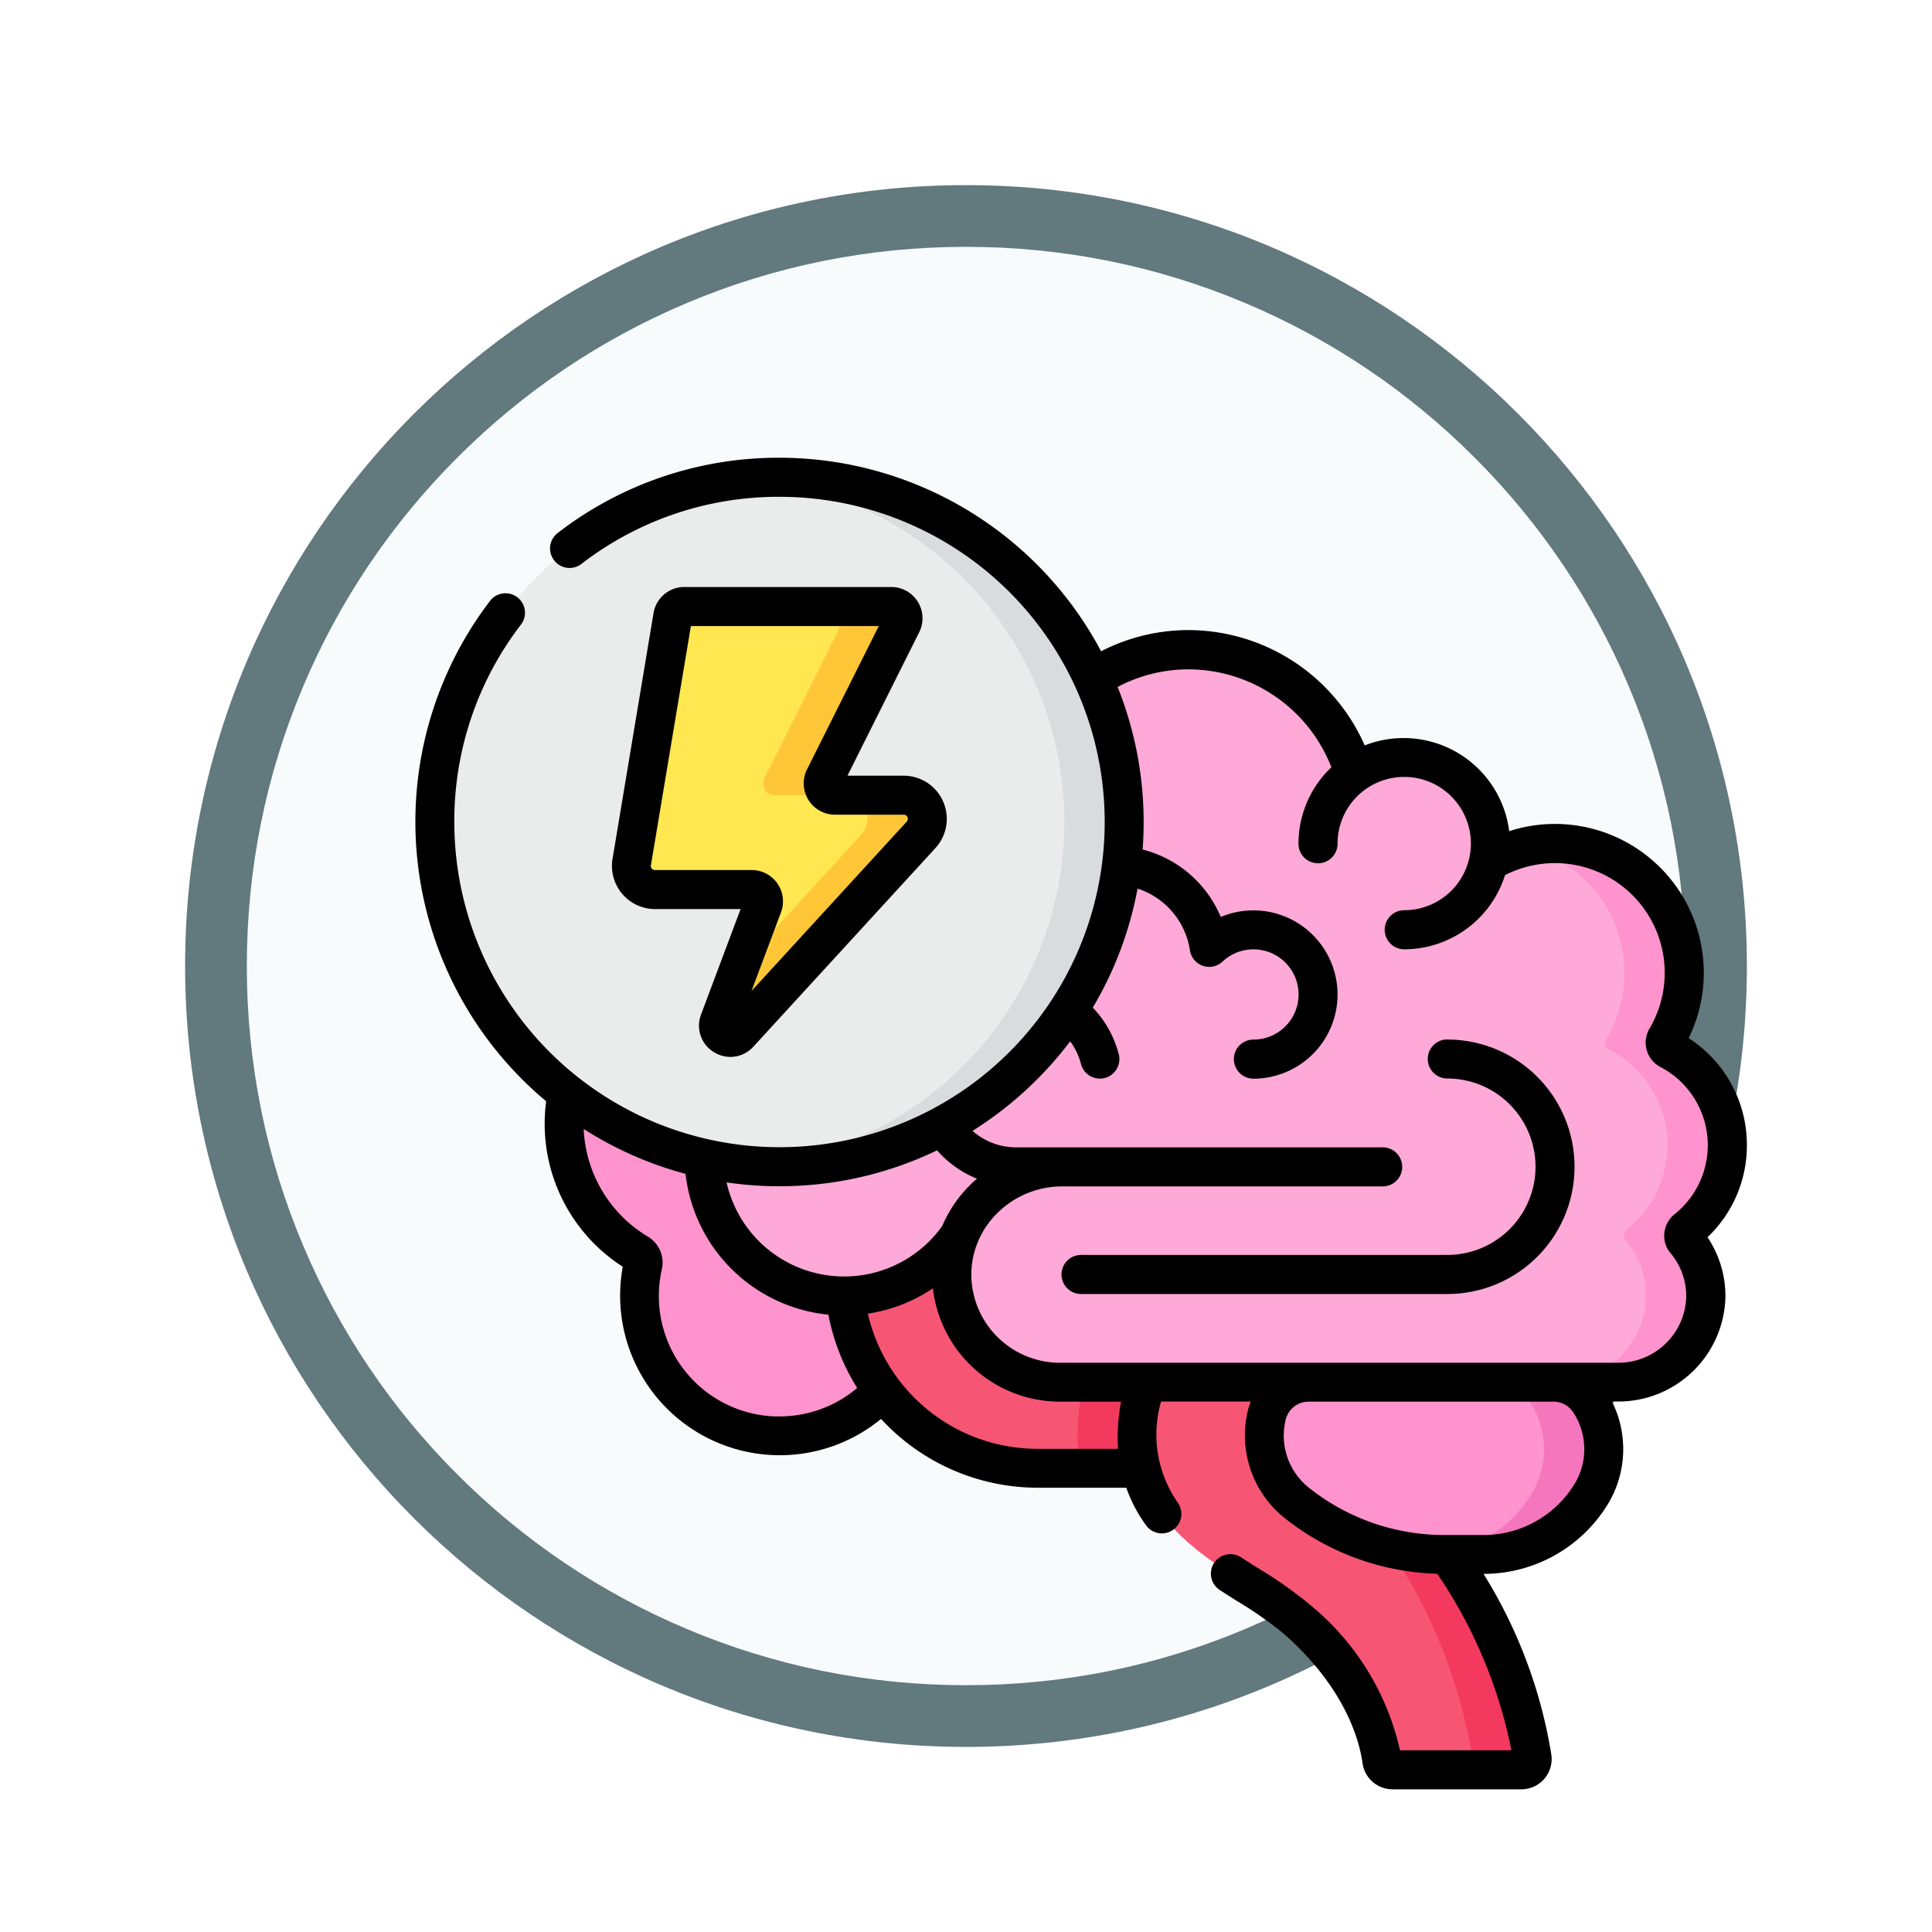 <svg xmlns="http://www.w3.org/2000/svg" xmlns:xlink="http://www.w3.org/1999/xlink" width="93.934" height="93.934" viewBox="0 0 93.934 93.934">
  <defs>
    <filter id="Path_982547" x="0" y="0" width="93.934" height="93.934" filterUnits="userSpaceOnUse">
      <feOffset dy="3" input="SourceAlpha"/>
      <feGaussianBlur stdDeviation="3" result="blur"/>
      <feFlood flood-opacity="0.161"/>
      <feComposite operator="in" in2="blur"/>
      <feComposite in="SourceGraphic"/>
    </filter>
  </defs>
  <g id="Group_1222564" data-name="Group 1222564" transform="translate(-823.066 -3329)">
    <g id="Group_1222483" data-name="Group 1222483">
      <g id="Group_1221061" data-name="Group 1221061" transform="translate(212 2134.303)">
        <g id="Group_1215985" data-name="Group 1215985" transform="translate(-0.229 -2679.151)">
          <g id="Group_1214663" data-name="Group 1214663" transform="translate(0 -1254.151)">
            <g id="Group_1214433" data-name="Group 1214433" transform="translate(-0.771 -2738.674)">
              <g id="Group_1183190" data-name="Group 1183190" transform="translate(1 1016.674)">
                <g id="Group_1179611" data-name="Group 1179611" transform="translate(428 4723.467)">
                  <g id="Group_1175227" data-name="Group 1175227" transform="translate(-5.967 140.533)">
                    <g id="Group_1167337" data-name="Group 1167337" transform="translate(198.033 1992)">
                      <g id="Group_1166720" data-name="Group 1166720">
                        <g id="Group_1164305" data-name="Group 1164305">
                          <g id="Group_1163948" data-name="Group 1163948">
                            <g id="Group_1158168" data-name="Group 1158168">
                              <g id="Group_1152576" data-name="Group 1152576">
                                <g id="Group_1148633" data-name="Group 1148633">
                                  <g id="Group_1148525" data-name="Group 1148525">
                                    <g transform="matrix(1, 0, 0, 1, -9, -6)" filter="url(#Path_982547)">
                                      <g id="Path_982547-2" data-name="Path 982547" transform="translate(9 6)" fill="#f7fbfc">
                                        <path d="M 37.967 74.434 C 33.043 74.434 28.268 73.47 23.773 71.568 C 19.43 69.732 15.53 67.102 12.181 63.753 C 8.831 60.403 6.202 56.503 4.365 52.161 C 2.464 47.666 1.5 42.89 1.5 37.967 C 1.5 33.043 2.464 28.268 4.365 23.773 C 6.202 19.43 8.831 15.53 12.181 12.181 C 15.53 8.831 19.43 6.202 23.773 4.365 C 28.268 2.464 33.043 1.5 37.967 1.5 C 42.89 1.5 47.666 2.464 52.161 4.365 C 56.503 6.202 60.403 8.831 63.753 12.181 C 67.102 15.53 69.732 19.43 71.568 23.773 C 73.47 28.268 74.434 33.043 74.434 37.967 C 74.434 42.89 73.47 47.666 71.568 52.161 C 69.732 56.503 67.102 60.403 63.753 63.753 C 60.403 67.102 56.503 69.732 52.161 71.568 C 47.666 73.47 42.89 74.434 37.967 74.434 Z" stroke="none"/>
                                        <path d="M 37.967 3 C 33.245 3 28.666 3.924 24.357 5.747 C 20.194 7.508 16.454 10.029 13.242 13.242 C 10.029 16.454 7.508 20.194 5.747 24.357 C 3.924 28.666 3 33.245 3 37.967 C 3 42.689 3.924 47.268 5.747 51.577 C 7.508 55.74 10.029 59.48 13.242 62.692 C 16.454 65.904 20.194 68.426 24.357 70.187 C 28.666 72.009 33.245 72.934 37.967 72.934 C 42.689 72.934 47.268 72.009 51.577 70.187 C 55.74 68.426 59.48 65.904 62.692 62.692 C 65.904 59.48 68.426 55.74 70.187 51.577 C 72.009 47.268 72.934 42.689 72.934 37.967 C 72.934 33.245 72.009 28.666 70.187 24.357 C 68.426 20.194 65.904 16.454 62.692 13.242 C 59.48 10.029 55.74 7.508 51.577 5.747 C 47.268 3.924 42.689 3 37.967 3 M 37.967 0 C 58.935 0 75.934 16.998 75.934 37.967 C 75.934 58.935 58.935 75.934 37.967 75.934 C 16.998 75.934 0 58.935 0 37.967 C 0 16.998 16.998 0 37.967 0 Z" stroke="none" fill="#62797e"/>
                                      </g>
                                    </g>
                                  </g>
                                </g>
                              </g>
                            </g>
                          </g>
                        </g>
                      </g>
                    </g>
                  </g>
                </g>
              </g>
            </g>
          </g>
        </g>
      </g>
      <g id="estres_1_" data-name="estres (1)" transform="translate(843.255 3351.255)">
        <g id="Group_1222481" data-name="Group 1222481" transform="translate(0.948 0.948)">
          <g id="Group_1222479" data-name="Group 1222479">
            <path id="Path_1172258" data-name="Path 1172258" d="M72.695,258.86a6.808,6.808,0,0,1-11.66-6.1.524.524,0,0,0-.243-.569,7.341,7.341,0,0,1-3.445-7.77H77.02Z" transform="translate(-50.915 -214.457)" fill="#fe93cd"/>
            <path id="Path_1172259" data-name="Path 1172259" d="M179.692,312.4h-4.985a9.429,9.429,0,0,1-9.37-8.38v-2.641h17.037Z" transform="translate(-145.379 -264.219)" fill="#f75574"/>
            <path id="Path_1172260" data-name="Path 1172260" d="M257.807,318.553h-5.512l.48,3.324.169,1.169a11.226,11.226,0,0,0-.238,4.357h2.948Z" transform="translate(-221.339 -279.219)" fill="#f3395e"/>
            <path id="Path_1172261" data-name="Path 1172261" d="M278.021,343.3c-2.095,7.332,4.382,8.931,7.332,11.522,3.309,2.907,4,5.8,4.151,6.882a.522.522,0,0,0,.518.45h6.265a.524.524,0,0,0,.52-.591,24.045,24.045,0,0,0-4.123-9.884V341.553H277.768Z" transform="translate(-243.454 -299.31)" fill="#f75574"/>
            <path id="Path_1172262" data-name="Path 1172262" d="M380.848,361.568a24.045,24.045,0,0,0-4.123-9.884V341.553h-2.908v9.709a25.506,25.506,0,0,1,4.123,10.282.538.538,0,0,1-.52.614h2.908A.524.524,0,0,0,380.848,361.568Z" transform="translate(-327.494 -299.31)" fill="#f3395e"/>
            <path id="Path_1172263" data-name="Path 1172263" d="M328.582,351.032V350.4h11.908v.632a2.1,2.1,0,0,1,1.743.933,4.2,4.2,0,0,1,.107,4.487,6.1,6.1,0,0,1-5.228,2.96H335.16a11.471,11.471,0,0,1-7.166-2.514,4.181,4.181,0,0,1-1.444-4.279,2.1,2.1,0,0,1,2.032-1.587Z" transform="translate(-286.094 -307.038)" fill="#fe93cd"/>
            <path id="Path_1172264" data-name="Path 1172264" d="M398.8,351.965a2.1,2.1,0,0,0-1.743-.933V350.4h-2.908v.632a2.1,2.1,0,0,1,1.743.933,4.2,4.2,0,0,1,.107,4.487,6.1,6.1,0,0,1-4.818,2.946c.182.009.364.014.547.014h1.951a6.1,6.1,0,0,0,5.228-2.96A4.2,4.2,0,0,0,398.8,351.965Z" transform="translate(-342.662 -307.038)" fill="#f576bc"/>
            <path id="Path_1172265" data-name="Path 1172265" d="M158.836,101.95a5.239,5.239,0,0,0-.84-8.732.392.392,0,0,1-.157-.549,6.285,6.285,0,0,0-8.655-8.575,4.189,4.189,0,0,0-6.527-4.308,8.379,8.379,0,0,0-12.695-4.606l-.718,11.158H111.05V98.5a6.809,6.809,0,0,0,12.381,3.79h.015a5.076,5.076,0,0,0-.35,1.951,5.237,5.237,0,0,0,5.236,5.135H155.48a4.246,4.246,0,0,0,4.275-4.119,4.171,4.171,0,0,0-.981-2.765A.384.384,0,0,1,158.836,101.95Z" transform="translate(-97.956 -65.387)" fill="#fea9d7"/>
            <path id="Path_1172266" data-name="Path 1172266" d="M434.589,167.073a5.239,5.239,0,0,0-.84-8.732.392.392,0,0,1-.157-.549,6.285,6.285,0,0,0-6.871-9.3,6.284,6.284,0,0,1,3.962,9.3.392.392,0,0,0,.157.549,5.239,5.239,0,0,1,.84,8.732.384.384,0,0,0-.061.547,4.172,4.172,0,0,1,.981,2.765,4.246,4.246,0,0,1-4.275,4.119h2.908a4.246,4.246,0,0,0,4.275-4.119,4.171,4.171,0,0,0-.981-2.765A.383.383,0,0,1,434.589,167.073Z" transform="translate(-373.708 -130.51)" fill="#fe93cd"/>
            <g id="Group_1222478" data-name="Group 1222478">
              <path id="Path_1172267" data-name="Path 1172267" d="M24.332,41.394l5.273-1.48,7.9-6.608,2.647-12.829-7.3-9.4L24.881,8H22.805a16.759,16.759,0,0,0,0,33.392Z" transform="translate(-7.5 -7.939)" fill="#eaebeb"/>
              <path id="Path_1172268" data-name="Path 1172268" d="M129.987,7.5c-.49,0-.975.022-1.454.063a16.759,16.759,0,0,1,0,33.392c.479.041.964.063,1.454.063a16.76,16.76,0,1,0,0-33.519Z" transform="translate(-113.228 -7.5)" fill="#d8dcdc"/>
            </g>
          </g>
          <path id="Path_1172269" data-name="Path 1172269" d="M85.7,57.2H95.754a.573.573,0,0,1,.513.83l-3.758,7.516a.573.573,0,0,0,.513.83h3.347a1.147,1.147,0,0,1,.845,1.922L88.357,77.96a.573.573,0,0,1-.96-.589l2.112-5.632a.573.573,0,0,0-.537-.775h-4.7a1.147,1.147,0,0,1-1.131-1.335l1.992-11.949A.573.573,0,0,1,85.7,57.2Z" transform="translate(-73.562 -50.915)" fill="#ffe751"/>
          <g id="Group_1222480" data-name="Group 1222480" transform="translate(13.796 6.285)">
            <path id="Path_1172270" data-name="Path 1172270" d="M125.607,129.76h-2.92a1.147,1.147,0,0,1,.845,1.922l-5.913,6.45-.984,2.623a.573.573,0,0,0,.96.589l8.857-9.662A1.147,1.147,0,0,0,125.607,129.76Z" transform="translate(-116.596 -120.584)" fill="#ffc738"/>
            <path id="Path_1172271" data-name="Path 1172271" d="M139.983,57.2h-2.92a.573.573,0,0,1,.513.83l-3.758,7.516a.573.573,0,0,0,.513.83h2.92a.573.573,0,0,1-.513-.83L140.5,58.03A.573.573,0,0,0,139.983,57.2Z" transform="translate(-131.586 -57.2)" fill="#ffc738"/>
          </g>
        </g>
        <g id="Group_1222482" data-name="Group 1222482" transform="translate(0 0)">
          <path id="Path_1172272" data-name="Path 1172272" d="M90.5,50.422A1.512,1.512,0,0,0,89.2,49.7H79.148a1.517,1.517,0,0,0-1.5,1.272L75.655,62.92a2.1,2.1,0,0,0,2.067,2.44h4.159l-1.922,5.126a1.506,1.506,0,0,0,.629,1.832,1.528,1.528,0,0,0,.8.229,1.511,1.511,0,0,0,1.117-.5l8.857-9.662a2.1,2.1,0,0,0-1.545-3.511h-2.74L90.565,51.9a1.512,1.512,0,0,0-.067-1.481ZM85.11,58.57a1.522,1.522,0,0,0,1.361,2.2h3.347a.2.2,0,0,1,.146.333l-7.551,8.237,1.433-3.823a1.522,1.522,0,0,0-1.425-2.056h-4.7a.2.2,0,0,1-.2-.231L79.465,51.6H88.6Z" transform="translate(-66.063 -43.415)"/>
          <path id="Path_1172273" data-name="Path 1172273" d="M267.255,223.65a.948.948,0,1,0,0,1.9,4.289,4.289,0,0,1,0,8.578H249.448a.948.948,0,0,0,0,1.9h17.807a6.186,6.186,0,0,0,0-12.372Z" transform="translate(-217.076 -195.368)"/>
          <path id="Path_1172274" data-name="Path 1172274" d="M64.745,33.42a6.17,6.17,0,0,0-2.831-5.2,7.236,7.236,0,0,0-8.726-10.064,5.175,5.175,0,0,0-7.024-4.169A9.387,9.387,0,0,0,37.61,8.38a9.284,9.284,0,0,0-4.263,1.03A17.724,17.724,0,0,0,17.708,0,17.545,17.545,0,0,0,6.948,3.643.948.948,0,1,0,8.1,5.148,15.664,15.664,0,0,1,17.708,1.9,15.811,15.811,0,1,1,1.9,17.708,15.662,15.662,0,0,1,5.166,8.079a.948.948,0,0,0-1.5-1.156,17.7,17.7,0,0,0,2.7,24.366,8.257,8.257,0,0,0,3.724,8.045,7.76,7.76,0,0,0,12.558,7.4,10.359,10.359,0,0,0,7.637,3.344h4.286a7.194,7.194,0,0,0,.96,1.827.948.948,0,0,0,1.538-1.11,5.778,5.778,0,0,1-.807-4.907h4.364a3.049,3.049,0,0,0-.136.408,5.143,5.143,0,0,0,1.772,5.25,12.465,12.465,0,0,0,7.427,2.714,23.34,23.34,0,0,1,3.608,8.585H47.879a12.747,12.747,0,0,0-4.405-7.1,20.042,20.042,0,0,0-2.5-1.758c-.272-.172-.548-.347-.823-.526a.948.948,0,0,0-1.035,1.59c.282.184.565.363.843.539a18.772,18.772,0,0,1,2.261,1.58c3.06,2.688,3.7,5.3,3.837,6.3a1.475,1.475,0,0,0,1.458,1.272h6.265a1.472,1.472,0,0,0,1.46-1.664,23.769,23.769,0,0,0-3.3-8.811h.022a7.081,7.081,0,0,0,6.042-3.421,5.169,5.169,0,0,0,.181-4.959h.286A5.206,5.206,0,0,0,63.7,40.839,5.138,5.138,0,0,0,62.83,37.9a6.156,6.156,0,0,0,1.915-4.476Zm-47.037,2a17.6,17.6,0,0,0,7.664-1.746,5.088,5.088,0,0,0,1.94,1.379c-.139.119-.274.243-.4.374a6.213,6.213,0,0,0-1.289,1.925,5.859,5.859,0,0,1-10.486-2.119,17.78,17.78,0,0,0,2.574.188Zm-.2,11.193a5.859,5.859,0,0,1-5.519-7.153,1.47,1.47,0,0,0-.684-1.594A6.419,6.419,0,0,1,8.19,32.635a17.622,17.622,0,0,0,4.952,2.183,7.759,7.759,0,0,0,6.946,6.846,10.314,10.314,0,0,0,1.4,3.564,5.856,5.856,0,0,1-3.975,1.381Zm16.661,1.574h-3.9a8.463,8.463,0,0,1-8.262-6.571,7.773,7.773,0,0,0,3.162-1.233,6.22,6.22,0,0,0,6.148,5.511h3a9.234,9.234,0,0,0-.147,2.293Zm22.206,1.69a5.175,5.175,0,0,1-4.415,2.5H50.014a10.561,10.561,0,0,1-6.574-2.306,3.241,3.241,0,0,1-1.117-3.309,1.145,1.145,0,0,1,1.112-.868H55.343a1.144,1.144,0,0,1,.954.511A3.262,3.262,0,0,1,56.38,49.874Zm4.662-11.2a3.239,3.239,0,0,1,.758,2.139,3.3,3.3,0,0,1-3.327,3.186H31.325a4.31,4.31,0,0,1-4.288-4.2,4.2,4.2,0,0,1,1.226-3.038,4.464,4.464,0,0,1,3.165-1.335H47.037a.948.948,0,1,0,0-1.9H29.23a3.22,3.22,0,0,1-2.136-.8,17.852,17.852,0,0,0,4.748-4.354,3.228,3.228,0,0,1,.527,1.1.948.948,0,0,0,1.837-.473,5.147,5.147,0,0,0-1.264-2.268,17.589,17.589,0,0,0,2.177-5.786,3.742,3.742,0,0,1,2.546,3,.948.948,0,0,0,1.587.548,2.194,2.194,0,1,1,1.5,3.794.948.948,0,0,0,0,1.9,4.091,4.091,0,1,0-1.587-7.862,5.627,5.627,0,0,0-3.8-3.279q.049-.658.05-1.329a17.612,17.612,0,0,0-1.267-6.576,7.393,7.393,0,0,1,3.461-.855,7.475,7.475,0,0,1,6.934,4.76,5.123,5.123,0,0,0-1.6,3.719.948.948,0,1,0,1.9,0A3.241,3.241,0,1,1,48.085,22a.948.948,0,0,0,0,1.9,5.147,5.147,0,0,0,4.9-3.606,5.336,5.336,0,0,1,7.026,7.46,1.341,1.341,0,0,0,.533,1.871,4.29,4.29,0,0,1,.688,7.152,1.35,1.35,0,0,0-.5.916,1.313,1.313,0,0,0,.3.982Z" transform="translate(0 0)"/>
        </g>
      </g>
    </g>
  </g>
</svg>
